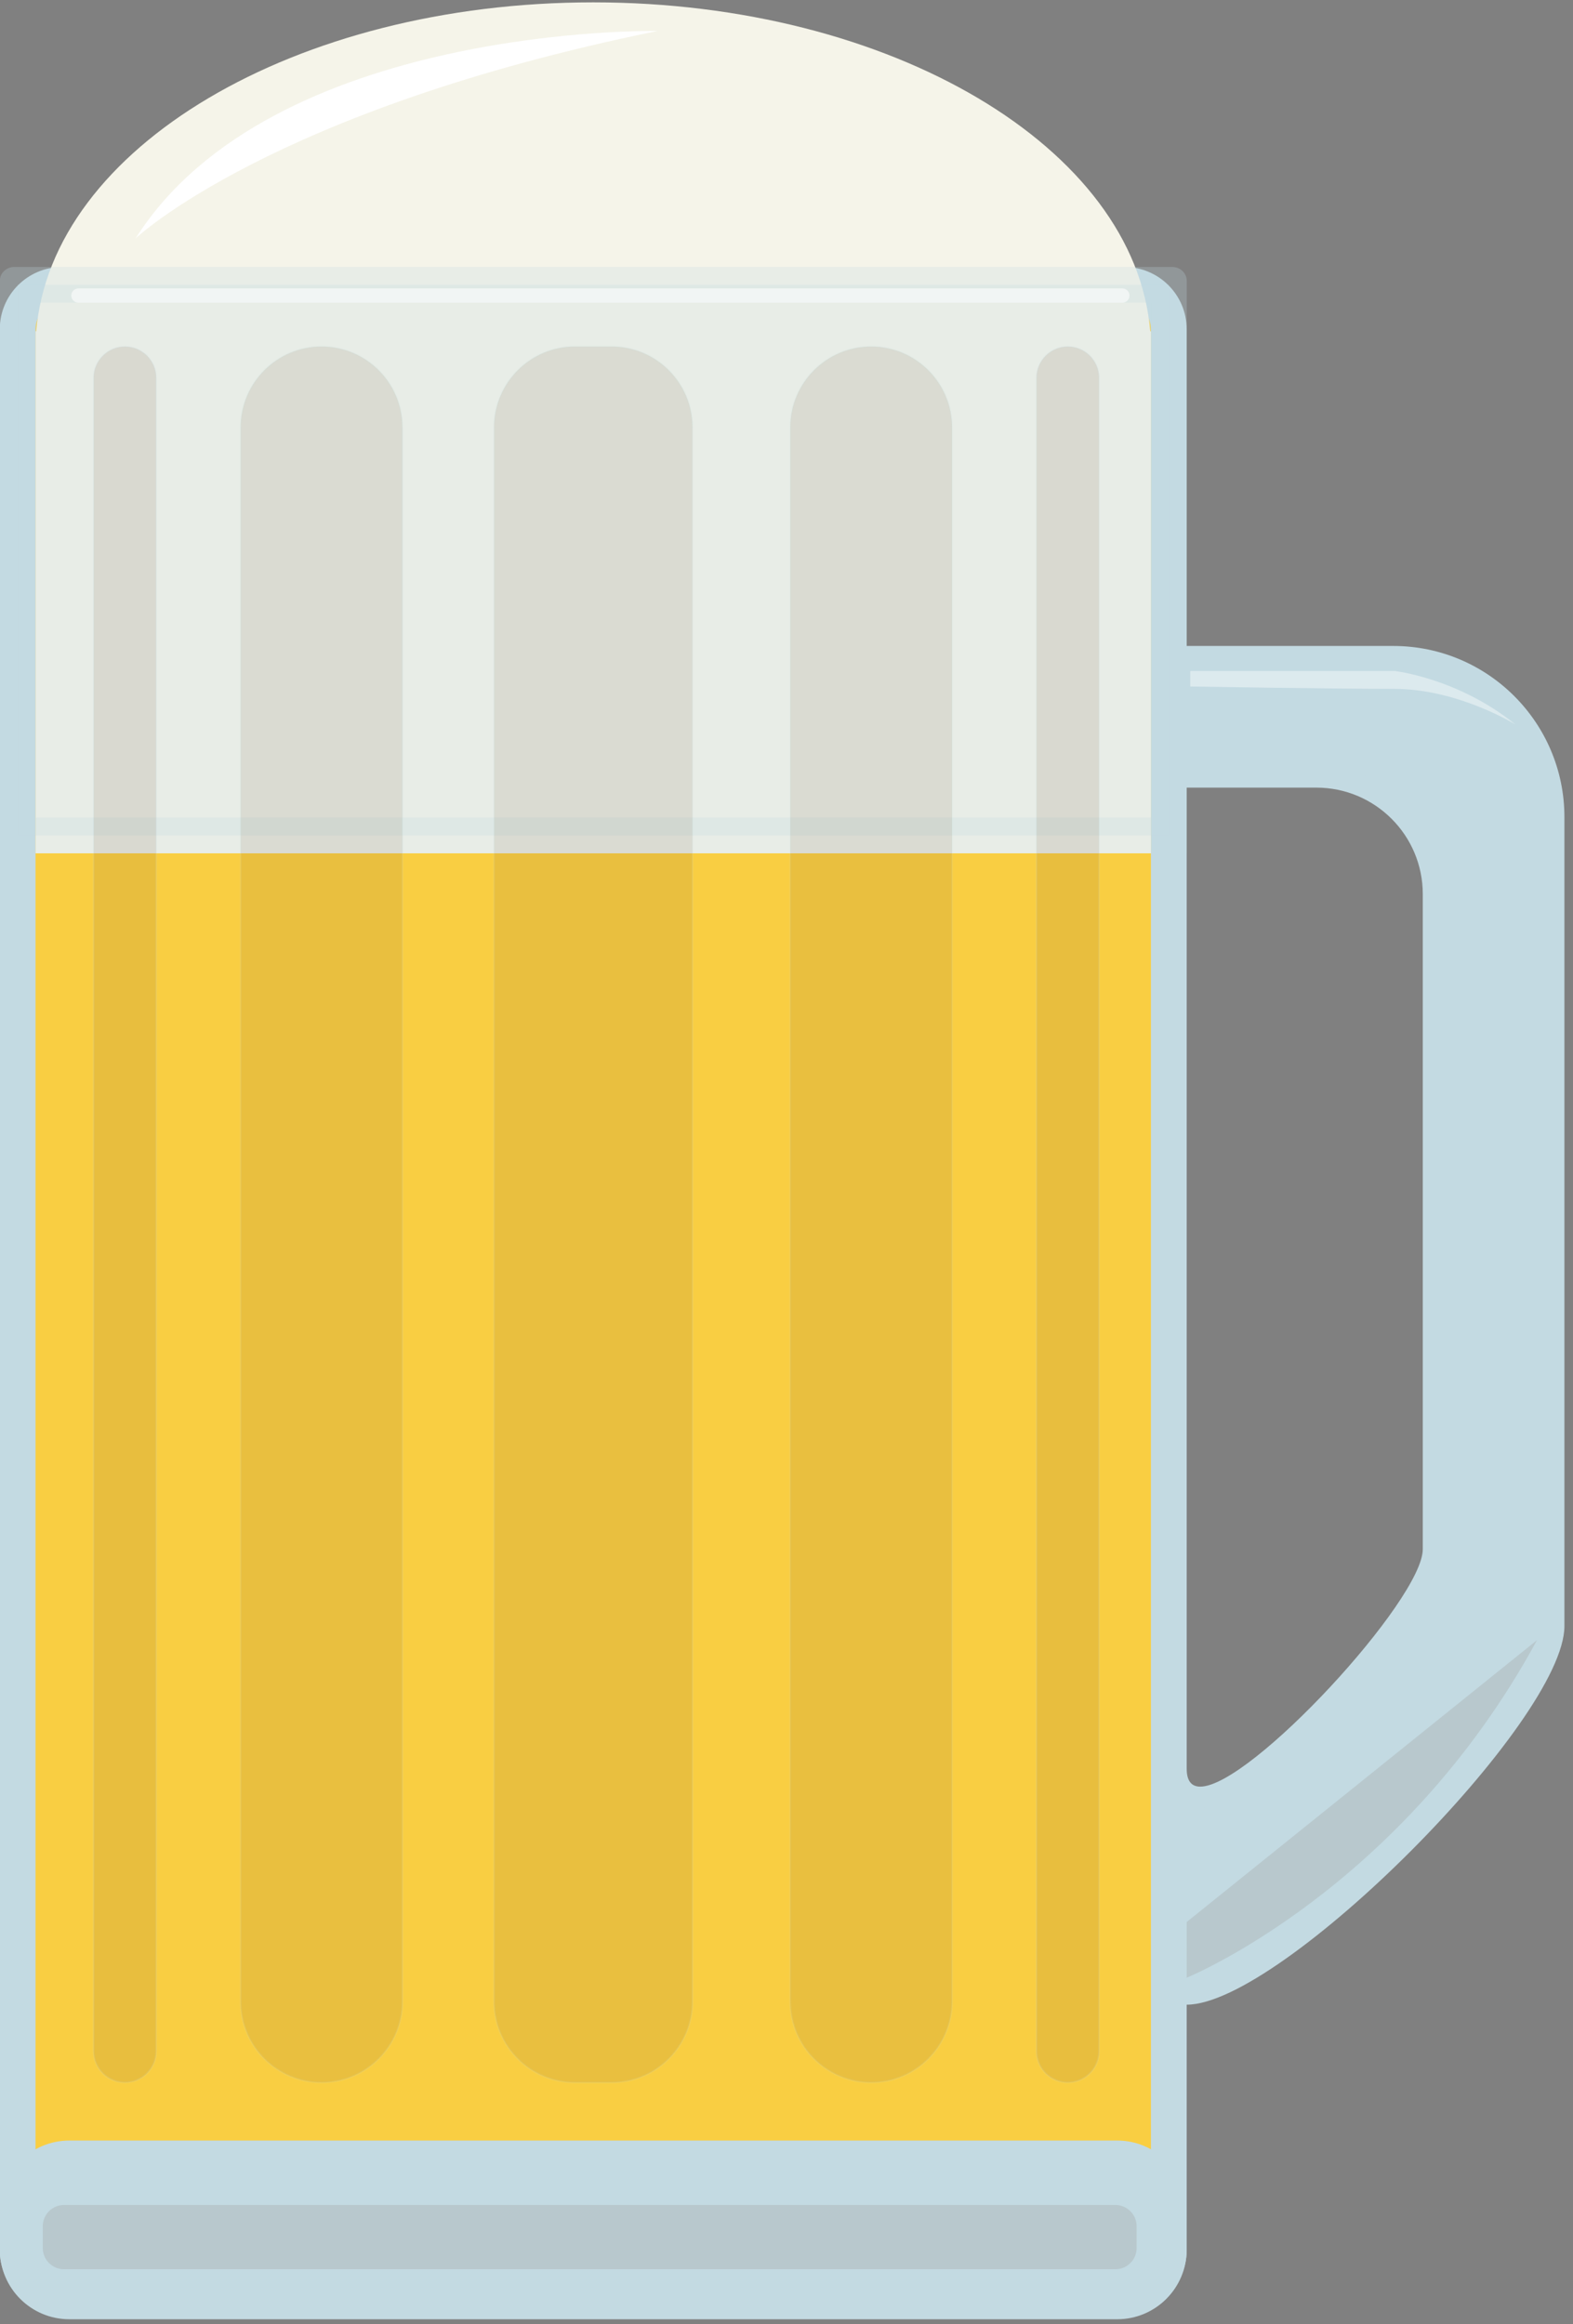 <?xml version="1.0" encoding="UTF-8" standalone="no" ?>
<!DOCTYPE svg PUBLIC "-//W3C//DTD SVG 1.1//EN" "http://www.w3.org/Graphics/SVG/1.1/DTD/svg11.dtd">
<svg xmlns="http://www.w3.org/2000/svg" xmlns:xlink="http://www.w3.org/1999/xlink" version="1.1" width="220" height="325" viewBox="0 0 220 325" xml:space="preserve">
<rect x="0" y="0" width="220" height="325" fill="#808080" stroke="none"/>
<desc>Created with Fabric.js 3.6.6</desc>
<defs>
</defs>
<g transform="matrix(1 0 0 1 102.64 176.94)"  >
<g style=""   >
		<g transform="matrix(1 0 0 1 59.33 8.38)" id="Layer_1"  >
<path style="stroke: none; stroke-width: 1; stroke-dasharray: none; stroke-linecap: butt; stroke-dashoffset: 0; stroke-linejoin: miter; stroke-miterlimit: 4; fill: rgb(195,218,226); fill-rule: nonzero; opacity: 1;"  transform=" translate(-356.97, -429.33)" d="M 324.61 493.84 h -0.52 c -12.37 0 -22.44 -10.07 -22.44 -22.44 V 358.28 c 0 -12.38 10.07 -22.44 22.44 -22.44 h 65.76 c 12.37 0 22.44 10.07 22.44 22.44 V 471.4 c 0 12.34 -37.86 50.44 -50.83 51.42 L 324.61 493.84 z M 359.53 492.22 c 0.38 2.89 2.62 3.13 3.35 3.13 c 7.62 0 32.62 -26.6 32.62 -34.71 v -91.61 c 0 -9.04 -7.35 -16.39 -16.39 -16.39 h -44.26 c -9.04 0 -16.39 7.35 -16.39 16.39 v 91.61 c 0 8.9 7.12 16.16 15.96 16.39 L 359.53 492.22 z" stroke-linecap="round" />
</g>
		<g transform="matrix(1 0 0 1 59.34 8.39)" id="Layer_1"  >
<path style="stroke: none; stroke-width: 1; stroke-dasharray: none; stroke-linecap: butt; stroke-dashoffset: 0; stroke-linejoin: miter; stroke-miterlimit: 4; fill: rgb(195,218,226); fill-rule: nonzero; opacity: 1;"  transform=" translate(-356.98, -429.34)" d="M 389.86 337.34 c 11.55 0 20.94 9.39 20.94 20.94 V 471.4 c 0 4.31 -7.07 15.77 -20.58 29.31 c -12.63 12.67 -23.45 19.69 -28.32 20.54 l -35.95 -28.27 l -0.82 -0.64 h -1.04 c -11.55 0 -20.94 -9.39 -20.94 -20.94 V 358.28 c 0 -11.55 9.39 -20.94 20.94 -20.94 H 389.86 M 333.97 478.52 l 24.2 14.64 c 0.66 2.69 2.81 3.7 4.69 3.7 c 5.88 0 16.22 -10.44 20.39 -14.93 c 3.22 -3.46 13.73 -15.24 13.73 -21.28 v -91.61 c 0 -9.87 -8.03 -17.89 -17.89 -17.89 h -44.26 c -9.87 0 -17.89 8.03 -17.89 17.89 v 91.61 C 316.95 470.22 324.51 478.06 333.97 478.52 M 389.86 334.34 h -65.76 c -13.22 0 -23.94 10.72 -23.94 23.94 V 471.4 c 0 13.22 10.72 23.94 23.94 23.94 l 36.88 29 c 13.22 0 52.82 -39.72 52.82 -52.94 V 358.28 C 413.8 345.06 403.08 334.34 389.86 334.34 L 389.86 334.34 z M 362.87 493.85 c -1.2 0 -1.9 -0.76 -1.9 -2.51 l -26.13 -15.8 c -8.23 0 -14.89 -6.67 -14.89 -14.89 v -91.61 c 0 -8.23 6.67 -14.89 14.89 -14.89 h 44.26 c 8.23 0 14.89 6.67 14.89 14.89 v 91.61 C 394 467.67 369.9 493.85 362.87 493.85 L 362.87 493.85 z" stroke-linecap="round" />
</g>
		<g transform="matrix(1 0 0 1 -19.66 3.4)" id="Layer_1"  >
<path style="stroke: none; stroke-width: 1; stroke-dasharray: none; stroke-linecap: butt; stroke-dashoffset: 0; stroke-linejoin: miter; stroke-miterlimit: 4; fill: rgb(249,206,66); fill-rule: nonzero; opacity: 1;"  transform=" translate(-277.98, -424.34)" d="M 203.68 564.84 c -3.42 0 -6.2 -2.78 -6.2 -6.2 v -268.6 c 0 -3.42 2.78 -6.2 6.2 -6.2 h 148.6 c 3.42 0 6.2 2.78 6.2 6.2 v 268.6 c 0 3.42 -2.78 6.2 -6.2 6.2 H 203.68 z" stroke-linecap="round" />
</g>
		<g transform="matrix(1 0 0 1 -19.67 3.4)" id="Layer_1"  >
<path style="stroke: none; stroke-width: 1; stroke-dasharray: none; stroke-linecap: butt; stroke-dashoffset: 0; stroke-linejoin: miter; stroke-miterlimit: 4; fill: rgb(195,218,226); fill-rule: nonzero; opacity: 1;"  transform=" translate(-277.97, -424.34)" d="M 352.27 286.34 c 2.04 0 3.7 1.66 3.7 3.7 v 268.6 c 0 2.04 -1.66 3.7 -3.7 3.7 h -148.6 c -2.04 0 -3.7 -1.66 -3.7 -3.7 v -268.6 c 0 -2.04 1.66 -3.7 3.7 -3.7 H 352.27 M 352.27 281.34 h -148.6 c -4.81 0 -8.7 3.9 -8.7 8.7 v 268.6 c 0 4.81 3.9 8.7 8.7 8.7 h 148.6 c 4.81 0 8.7 -3.9 8.7 -8.7 v -268.6 C 360.97 285.24 357.08 281.34 352.27 281.34 L 352.27 281.34 z" stroke-linecap="round" />
</g>
		<g transform="matrix(1 0 0 1 -19.66 134.9)" id="Layer_1"  >
<path style="stroke: none; stroke-width: 1; stroke-dasharray: none; stroke-linecap: butt; stroke-dashoffset: 0; stroke-linejoin: miter; stroke-miterlimit: 4; fill: rgb(195,218,226); fill-rule: nonzero; opacity: 1;"  transform=" translate(-277.98, -555.85)" d="M 204.7 566.84 c -4.53 0 -8.22 -3.69 -8.22 -8.22 v -5.55 c 0 -4.53 3.69 -8.22 8.22 -8.22 h 146.55 c 4.53 0 8.22 3.69 8.22 8.22 v 5.55 c 0 4.53 -3.69 8.22 -8.22 8.22 H 204.7 z" stroke-linecap="round" />
</g>
		<g transform="matrix(1 0 0 1 -19.66 134.89)" id="Layer_1"  >
<path style="stroke: none; stroke-width: 1; stroke-dasharray: none; stroke-linecap: butt; stroke-dashoffset: 0; stroke-linejoin: miter; stroke-miterlimit: 4; fill: rgb(195,218,226); fill-rule: nonzero; opacity: 1;"  transform=" translate(-277.98, -555.84)" d="M 351.25 546.34 c 3.71 0 6.72 3.02 6.72 6.72 v 5.55 c 0 3.71 -3.02 6.72 -6.72 6.72 H 204.7 c -3.71 0 -6.72 -3.02 -6.72 -6.72 v -5.55 c 0 -3.71 3.02 -6.72 6.72 -6.72 H 351.25 M 351.25 543.34 H 204.7 c -5.37 0 -9.72 4.35 -9.72 9.72 v 5.55 c 0 5.37 4.35 9.72 9.72 9.72 h 146.55 c 5.37 0 9.72 -4.35 9.72 -9.72 v -5.55 C 360.97 547.7 356.62 543.34 351.25 543.34 L 351.25 543.34 z" stroke-linecap="round" />
</g>
		<g transform="matrix(1 0 0 1 -19.67 -117.11)" id="Layer_1"  >
<path style="stroke: none; stroke-width: 1; stroke-dasharray: none; stroke-linecap: butt; stroke-dashoffset: 0; stroke-linejoin: miter; stroke-miterlimit: 4; fill: rgb(245,244,233); fill-rule: nonzero; opacity: 1;"  transform=" translate(-277.97, -303.84)" d="M 355.87 290.34 c -2.09 -25.62 -36.17 -46 -77.9 -46 s -75.81 20.38 -77.9 46 h -0.1 v 73 h 156 v -73 H 355.87 z" stroke-linecap="round" />
</g>
		<g transform="matrix(1 0 0 1 -19.67 -98.61)" id="Layer_1"  >
<rect style="stroke: none; stroke-width: 1; stroke-dasharray: none; stroke-linecap: butt; stroke-dashoffset: 0; stroke-linejoin: miter; stroke-miterlimit: 4; fill: rgb(195,218,226); fill-rule: nonzero; opacity: 0.26;"  x="-80.5" y="-38.5" rx="0" ry="0" width="161" height="77" />
</g>
		<g transform="matrix(1 0 0 1 -19.66 -98.61)" id="Layer_1"  >
<path style="stroke: none; stroke-width: 1; stroke-dasharray: none; stroke-linecap: butt; stroke-dashoffset: 0; stroke-linejoin: miter; stroke-miterlimit: 4; fill: rgb(195,218,226); fill-rule: nonzero; opacity: 0.26;"  transform=" translate(-277.98, -322.34)" d="M 355.97 286.34 v 72 h -156 v -72 H 355.97 M 358.94 281.34 H 197.01 c -1.12 0 -2.03 0.86 -2.03 1.92 v 80.08 h 166 v -80.08 C 360.97 282.2 360.07 281.34 358.94 281.34 L 358.94 281.34 z" stroke-linecap="round" />
</g>
		<g transform="matrix(1 0 0 1 -19.66 -7.1)" id="Layer_1"  >
<path style="stroke: none; stroke-width: 1; stroke-dasharray: none; stroke-linecap: butt; stroke-dashoffset: 0; stroke-linejoin: miter; stroke-miterlimit: 4; fill: rgb(105,73,41); fill-rule: nonzero; opacity: 0.11;"  transform=" translate(-277.98, -413.85)" d="M 275.41 535.22 c -6.24 0 -11.31 -5.07 -11.31 -11.31 V 303.78 c 0 -6.24 5.07 -11.31 11.31 -11.31 h 5.13 c 6.24 0 11.31 5.07 11.31 11.31 v 220.13 c 0 6.24 -5.07 11.31 -11.31 11.31 H 275.41 z" stroke-linecap="round" />
</g>
		<g transform="matrix(1 0 0 1 -19.66 -7.1)" id="Layer_1"  >
<path style="stroke: none; stroke-width: 1; stroke-dasharray: none; stroke-linecap: butt; stroke-dashoffset: 0; stroke-linejoin: miter; stroke-miterlimit: 4; fill: rgb(195,218,226); fill-rule: nonzero; opacity: 0.11;"  transform=" translate(-277.98, -413.85)" d="M 280.54 292.59 c 6.17 0 11.19 5.02 11.19 11.19 v 220.13 c 0 6.17 -5.02 11.19 -11.19 11.19 h -5.13 c -6.17 0 -11.19 -5.02 -11.19 -11.19 V 303.78 c 0 -6.17 5.02 -11.19 11.19 -11.19 H 280.54 M 280.54 292.34 h -5.13 c -6.32 0 -11.44 5.12 -11.44 11.44 v 220.13 c 0 6.32 5.12 11.44 11.44 11.44 h 5.13 c 6.32 0 11.44 -5.12 11.44 -11.44 V 303.78 C 291.97 297.46 286.85 292.34 280.54 292.34 L 280.54 292.34 z" stroke-linecap="round" />
</g>
		<g transform="matrix(1 0 0 1 -57.67 -7.1)" id="Layer_1"  >
<path style="stroke: none; stroke-width: 1; stroke-dasharray: none; stroke-linecap: butt; stroke-dashoffset: 0; stroke-linejoin: miter; stroke-miterlimit: 4; fill: rgb(105,73,41); fill-rule: nonzero; opacity: 0.11;"  transform=" translate(-239.97, -413.85)" d="M 239.97 535.22 c -6.24 0 -11.31 -5.07 -11.31 -11.31 V 303.78 c 0 -6.24 5.07 -11.31 11.31 -11.31 s 11.31 5.07 11.31 11.31 v 220.13 C 251.29 530.14 246.21 535.22 239.97 535.22 z" stroke-linecap="round" />
</g>
		<g transform="matrix(1 0 0 1 -57.67 -7.1)" id="Layer_1"  >
<path style="stroke: none; stroke-width: 1; stroke-dasharray: none; stroke-linecap: butt; stroke-dashoffset: 0; stroke-linejoin: miter; stroke-miterlimit: 4; fill: rgb(195,218,226); fill-rule: nonzero; opacity: 0.11;"  transform=" translate(-239.97, -413.85)" d="M 239.97 292.59 c 6.17 0 11.19 5.02 11.19 11.19 v 220.13 c 0 6.17 -5.02 11.19 -11.19 11.19 s -11.19 -5.02 -11.19 -11.19 V 303.78 C 228.79 297.61 233.81 292.59 239.97 292.59 M 239.97 292.34 c -6.32 0 -11.44 5.12 -11.44 11.44 v 220.13 c 0 6.32 5.12 11.44 11.44 11.44 s 11.44 -5.12 11.44 -11.44 V 303.78 C 251.41 297.46 246.29 292.34 239.97 292.34 L 239.97 292.34 z" stroke-linecap="round" />
</g>
		<g transform="matrix(1 0 0 1 -85.17 -7.1)" id="Layer_1"  >
<path style="stroke: none; stroke-width: 1; stroke-dasharray: none; stroke-linecap: butt; stroke-dashoffset: 0; stroke-linejoin: miter; stroke-miterlimit: 4; fill: rgb(105,73,41); fill-rule: nonzero; opacity: 0.12;"  transform=" translate(-212.47, -413.84)" d="M 212.47 535.22 c -2.41 0 -4.38 -1.96 -4.38 -4.38 v -234 c 0 -2.41 1.96 -4.38 4.38 -4.38 s 4.38 1.96 4.38 4.38 v 234 C 216.85 533.25 214.89 535.22 212.47 535.22 z" stroke-linecap="round" />
</g>
		<g transform="matrix(1 0 0 1 -85.17 -7.11)" id="Layer_1"  >
<path style="stroke: none; stroke-width: 1; stroke-dasharray: none; stroke-linecap: butt; stroke-dashoffset: 0; stroke-linejoin: miter; stroke-miterlimit: 4; fill: rgb(195,218,226); fill-rule: nonzero; opacity: 0.12;"  transform=" translate(-212.47, -413.84)" d="M 212.47 292.59 c 2.34 0 4.25 1.91 4.25 4.25 v 234 c 0 2.34 -1.91 4.25 -4.25 4.25 s -4.25 -1.91 -4.25 -4.25 v -234 C 208.22 294.5 210.13 292.59 212.47 292.59 M 212.47 292.34 c -2.49 0 -4.5 2.01 -4.5 4.5 v 234 c 0 2.49 2.01 4.5 4.5 4.5 s 4.5 -2.01 4.5 -4.5 v -234 C 216.97 294.36 214.96 292.34 212.47 292.34 L 212.47 292.34 z" stroke-linecap="round" />
</g>
		<g transform="matrix(1 0 0 1 19.2 -7.1)" id="Layer_1"  >
<path style="stroke: none; stroke-width: 1; stroke-dasharray: none; stroke-linecap: butt; stroke-dashoffset: 0; stroke-linejoin: miter; stroke-miterlimit: 4; fill: rgb(105,73,41); fill-rule: nonzero; opacity: 0.11;"  transform=" translate(-316.84, -413.85)" d="M 316.84 535.22 c -6.24 0 -11.31 -5.07 -11.31 -11.31 V 303.78 c 0 -6.24 5.07 -11.31 11.31 -11.31 c 6.24 0 11.31 5.07 11.31 11.31 v 220.13 C 328.15 530.14 323.08 535.22 316.84 535.22 z" stroke-linecap="round" />
</g>
		<g transform="matrix(1 0 0 1 19.2 -7.1)" id="Layer_1"  >
<path style="stroke: none; stroke-width: 1; stroke-dasharray: none; stroke-linecap: butt; stroke-dashoffset: 0; stroke-linejoin: miter; stroke-miterlimit: 4; fill: rgb(195,218,226); fill-rule: nonzero; opacity: 0.11;"  transform=" translate(-316.84, -413.85)" d="M 316.84 292.59 c 6.17 0 11.19 5.02 11.19 11.19 v 220.13 c 0 6.17 -5.02 11.19 -11.19 11.19 c -6.17 0 -11.19 -5.02 -11.19 -11.19 V 303.78 C 305.66 297.61 310.67 292.59 316.84 292.59 M 316.84 292.34 L 316.84 292.34 c -6.32 0 -11.44 5.12 -11.44 11.44 v 220.13 c 0 6.32 5.12 11.44 11.44 11.44 h 0 c 6.32 0 11.44 -5.12 11.44 -11.44 V 303.78 C 328.28 297.46 323.16 292.34 316.84 292.34 L 316.84 292.34 z" stroke-linecap="round" />
</g>
		<g transform="matrix(1 0 0 1 46.7 -7.1)" id="Layer_1"  >
<path style="stroke: none; stroke-width: 1; stroke-dasharray: none; stroke-linecap: butt; stroke-dashoffset: 0; stroke-linejoin: miter; stroke-miterlimit: 4; fill: rgb(105,73,41); fill-rule: nonzero; opacity: 0.12;"  transform=" translate(-344.34, -413.84)" d="M 344.34 535.22 c -2.41 0 -4.38 -1.96 -4.38 -4.38 v -234 c 0 -2.41 1.96 -4.38 4.38 -4.38 s 4.38 1.96 4.38 4.38 v 234 C 348.72 533.25 346.75 535.22 344.34 535.22 z" stroke-linecap="round" />
</g>
		<g transform="matrix(1 0 0 1 46.7 -7.11)" id="Layer_1"  >
<path style="stroke: none; stroke-width: 1; stroke-dasharray: none; stroke-linecap: butt; stroke-dashoffset: 0; stroke-linejoin: miter; stroke-miterlimit: 4; fill: rgb(195,218,226); fill-rule: nonzero; opacity: 0.12;"  transform=" translate(-344.34, -413.84)" d="M 344.34 292.59 c 2.34 0 4.25 1.91 4.25 4.25 v 234 c 0 2.34 -1.91 4.25 -4.25 4.25 s -4.25 -1.91 -4.25 -4.25 v -234 C 340.09 294.5 342 292.59 344.34 292.59 M 344.34 292.34 c -2.49 0 -4.5 2.01 -4.5 4.5 v 234 c 0 2.49 2.01 4.5 4.5 4.5 s 4.5 -2.01 4.5 -4.5 v -234 C 348.84 294.36 346.83 292.34 344.34 292.34 L 344.34 292.34 z" stroke-linecap="round" />
</g>
		<g transform="matrix(1 0 0 1 -47.17 -158.11)" id="Layer_1"  >
<path style="stroke: none; stroke-width: 1; stroke-dasharray: none; stroke-linecap: butt; stroke-dashoffset: 0; stroke-linejoin: miter; stroke-miterlimit: 4; fill: rgb(255,255,255); fill-rule: nonzero; opacity: 1;"  transform=" translate(-250.47, -262.84)" d="M 286.97 248.34 c 0 0 -54 -1 -73 29 C 213.97 277.34 232.97 259.34 286.97 248.34 z" stroke-linecap="round" />
</g>
		<g transform="matrix(1 0 0 1 -18.67 -135.61)" id="Layer_1"  >
<path style="stroke: none; stroke-width: 1; stroke-dasharray: none; stroke-linecap: butt; stroke-dashoffset: 0; stroke-linejoin: miter; stroke-miterlimit: 4; fill: rgb(255,255,255); fill-rule: nonzero; opacity: 0.58;"  transform=" translate(-278.97, -285.34)" d="M 351.97 286.34 h -146 c -0.55 0 -1 -0.45 -1 -1 l 0 0 c 0 -0.55 0.45 -1 1 -1 h 146 c 0.55 0 1 0.45 1 1 l 0 0 C 352.97 285.89 352.53 286.34 351.97 286.34 z" stroke-linecap="round" />
</g>
		<g transform="matrix(1 0 0 1 86.58 -79.36)" id="Layer_1"  >
<path style="stroke: none; stroke-width: 1; stroke-dasharray: none; stroke-linecap: butt; stroke-dashoffset: 0; stroke-linejoin: miter; stroke-miterlimit: 4; fill: rgb(255,255,255); fill-rule: nonzero; opacity: 0.42;"  transform=" translate(-384.22, -341.59)" d="M 361.47 337.84 h 28.59 c 0 0 8.91 1 16.91 7.5 c 0 0 -8 -5 -17 -5 s -28.5 -0.33 -28.5 -0.33 V 337.84 z" stroke-linecap="round" />
</g>
		<g transform="matrix(1 0 0 1 87.83 76.01)" id="Layer_1"  >
<path style="stroke: none; stroke-width: 1; stroke-dasharray: none; stroke-linecap: butt; stroke-dashoffset: 0; stroke-linejoin: miter; stroke-miterlimit: 4; fill: rgb(91,56,38); fill-rule: nonzero; opacity: 0.11;"  transform=" translate(-385.47, -496.95)" d="M 360.97 512.77 v 7.79 c 0 0 30 -12.21 49 -47.21" stroke-linecap="round" />
</g>
		<g transform="matrix(1 0 0 1 -20.16 135.9)" id="Layer_1"  >
<path style="stroke: none; stroke-width: 1; stroke-dasharray: none; stroke-linecap: butt; stroke-dashoffset: 0; stroke-linejoin: miter; stroke-miterlimit: 4; fill: rgb(91,56,38); fill-rule: nonzero; opacity: 0.11;"  transform=" translate(-277.48, -556.85)" d="M 350.99 561.34 H 203.96 c -1.65 0 -2.98 -1.34 -2.98 -2.98 v -3.03 c 0 -1.65 1.34 -2.98 2.98 -2.98 h 147.03 c 1.65 0 2.98 1.34 2.98 2.98 v 3.03 C 353.97 560.01 352.64 561.34 350.99 561.34 z" stroke-linecap="round" />
</g>
</g>
</g>
</svg>